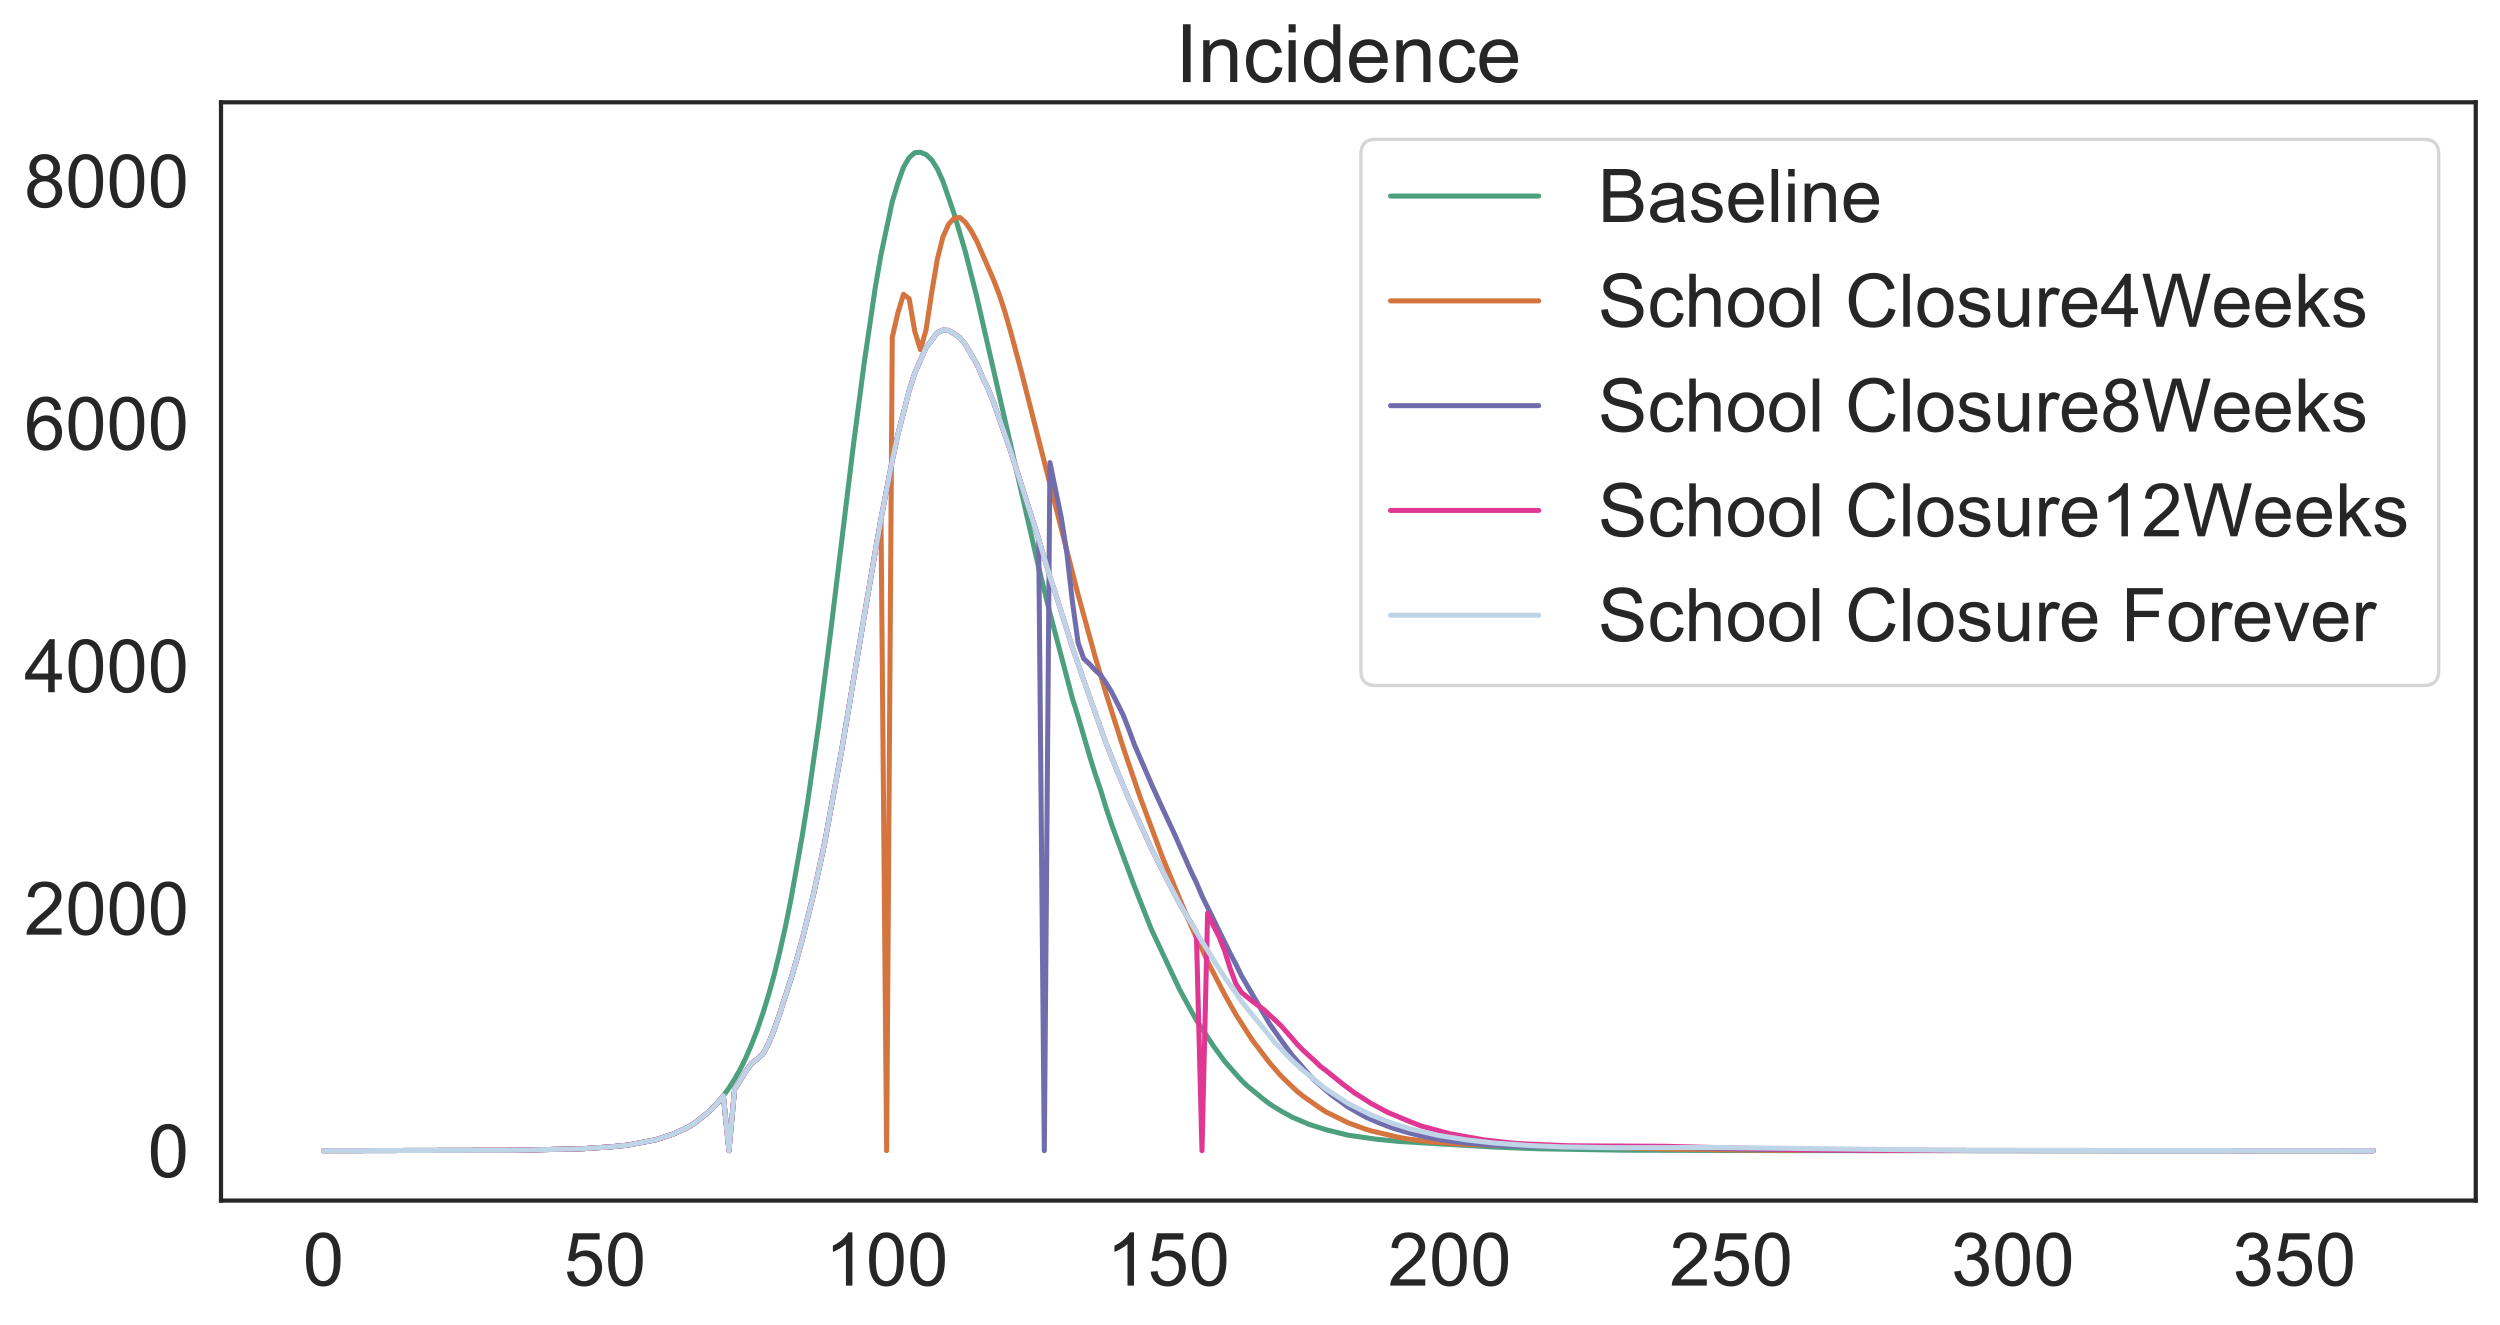 <?xml version="1.0" encoding="utf-8" standalone="no"?>
<!DOCTYPE svg PUBLIC "-//W3C//DTD SVG 1.1//EN"
  "http://www.w3.org/Graphics/SVG/1.1/DTD/svg11.dtd">
<!-- Created with matplotlib (https://matplotlib.org/) -->
<svg height="393.358pt" version="1.1" viewBox="0 0 742.436 393.358" width="742.436pt" xmlns="http://www.w3.org/2000/svg" xmlns:xlink="http://www.w3.org/1999/xlink">
 <defs>
  <style type="text/css">
*{stroke-linecap:butt;stroke-linejoin:round;}
  </style>
 </defs>
 <g id="figure_1">
  <g id="patch_1">
   <path d="M 0 393.358 
L 742.436 393.358 
L 742.436 0 
L 0 0 
z
" style="fill:#ffffff;"/>
  </g>
  <g id="axes_1">
   <g id="patch_2">
    <path d="M 65.636 356.539 
L 735.236 356.539 
L 735.236 30.379 
L 65.636 30.379 
z
" style="fill:#ffffff;"/>
   </g>
   <g id="matplotlib.axis_1">
    <g id="xtick_1">
     <g id="text_1">
      <!-- 0 -->
      <defs>
       <path d="M 4.156 35.297 
Q 4.156 48 6.766 55.734 
Q 9.375 63.484 14.516 67.672 
Q 19.672 71.875 27.484 71.875 
Q 33.25 71.875 37.594 69.547 
Q 41.938 67.234 44.766 62.859 
Q 47.609 58.5 49.219 52.219 
Q 50.828 45.953 50.828 35.297 
Q 50.828 22.703 48.234 14.969 
Q 45.656 7.234 40.5 3 
Q 35.359 -1.219 27.484 -1.219 
Q 17.141 -1.219 11.234 6.203 
Q 4.156 15.141 4.156 35.297 
z
M 13.188 35.297 
Q 13.188 17.672 17.312 11.828 
Q 21.438 6 27.484 6 
Q 33.547 6 37.672 11.859 
Q 41.797 17.719 41.797 35.297 
Q 41.797 52.984 37.672 58.781 
Q 33.547 64.594 27.391 64.594 
Q 21.344 64.594 17.719 59.469 
Q 13.188 52.938 13.188 35.297 
z
" id="ArialMT-48"/>
      </defs>
      <g style="fill:#262626;" transform="translate(89.956 381.786)scale(0.22 -0.22)">
       <use xlink:href="#ArialMT-48"/>
      </g>
     </g>
    </g>
    <g id="xtick_2">
     <g id="text_2">
      <!-- 50 -->
      <defs>
       <path d="M 4.156 18.75 
L 13.375 19.531 
Q 14.406 12.797 18.141 9.391 
Q 21.875 6 27.156 6 
Q 33.5 6 37.891 10.781 
Q 42.281 15.578 42.281 23.484 
Q 42.281 31 38.062 35.344 
Q 33.844 39.703 27 39.703 
Q 22.75 39.703 19.328 37.766 
Q 15.922 35.844 13.969 32.766 
L 5.719 33.844 
L 12.641 70.609 
L 48.25 70.609 
L 48.25 62.203 
L 19.672 62.203 
L 15.828 42.969 
Q 22.266 47.469 29.344 47.469 
Q 38.719 47.469 45.156 40.969 
Q 51.609 34.469 51.609 24.266 
Q 51.609 14.547 45.953 7.469 
Q 39.062 -1.219 27.156 -1.219 
Q 17.391 -1.219 11.203 4.25 
Q 5.031 9.719 4.156 18.75 
z
" id="ArialMT-53"/>
      </defs>
      <g style="fill:#262626;" transform="translate(167.455 381.786)scale(0.22 -0.22)">
       <use xlink:href="#ArialMT-53"/>
       <use x="55.615" xlink:href="#ArialMT-48"/>
      </g>
     </g>
    </g>
    <g id="xtick_3">
     <g id="text_3">
      <!-- 100 -->
      <defs>
       <path d="M 37.25 0 
L 28.469 0 
L 28.469 56 
Q 25.297 52.984 20.141 49.953 
Q 14.984 46.922 10.891 45.406 
L 10.891 53.906 
Q 18.266 57.375 23.781 62.297 
Q 29.297 67.234 31.594 71.875 
L 37.25 71.875 
z
" id="ArialMT-49"/>
      </defs>
      <g style="fill:#262626;" transform="translate(244.954 381.786)scale(0.22 -0.22)">
       <use xlink:href="#ArialMT-49"/>
       <use x="55.615" xlink:href="#ArialMT-48"/>
       <use x="111.23" xlink:href="#ArialMT-48"/>
      </g>
     </g>
    </g>
    <g id="xtick_4">
     <g id="text_4">
      <!-- 150 -->
      <g style="fill:#262626;" transform="translate(328.571 381.786)scale(0.22 -0.22)">
       <use xlink:href="#ArialMT-49"/>
       <use x="55.615" xlink:href="#ArialMT-53"/>
       <use x="111.23" xlink:href="#ArialMT-48"/>
      </g>
     </g>
    </g>
    <g id="xtick_5">
     <g id="text_5">
      <!-- 200 -->
      <defs>
       <path d="M 50.344 8.453 
L 50.344 0 
L 3.031 0 
Q 2.938 3.172 4.047 6.109 
Q 5.859 10.938 9.828 15.625 
Q 13.812 20.312 21.344 26.469 
Q 33.016 36.031 37.109 41.625 
Q 41.219 47.219 41.219 52.203 
Q 41.219 57.422 37.469 61 
Q 33.734 64.594 27.734 64.594 
Q 21.391 64.594 17.578 60.781 
Q 13.766 56.984 13.719 50.25 
L 4.688 51.172 
Q 5.609 61.281 11.656 66.578 
Q 17.719 71.875 27.938 71.875 
Q 38.234 71.875 44.234 66.156 
Q 50.25 60.453 50.25 52 
Q 50.25 47.703 48.484 43.547 
Q 46.734 39.406 42.656 34.812 
Q 38.578 30.219 29.109 22.219 
Q 21.188 15.578 18.938 13.203 
Q 16.703 10.844 15.234 8.453 
z
" id="ArialMT-50"/>
      </defs>
      <g style="fill:#262626;" transform="translate(412.187 381.786)scale(0.22 -0.22)">
       <use xlink:href="#ArialMT-50"/>
       <use x="55.615" xlink:href="#ArialMT-48"/>
       <use x="111.23" xlink:href="#ArialMT-48"/>
      </g>
     </g>
    </g>
    <g id="xtick_6">
     <g id="text_6">
      <!-- 250 -->
      <g style="fill:#262626;" transform="translate(495.803 381.786)scale(0.22 -0.22)">
       <use xlink:href="#ArialMT-50"/>
       <use x="55.615" xlink:href="#ArialMT-53"/>
       <use x="111.23" xlink:href="#ArialMT-48"/>
      </g>
     </g>
    </g>
    <g id="xtick_7">
     <g id="text_7">
      <!-- 300 -->
      <defs>
       <path d="M 4.203 18.891 
L 12.984 20.062 
Q 14.5 12.594 18.141 9.297 
Q 21.781 6 27 6 
Q 33.203 6 37.469 10.297 
Q 41.75 14.594 41.75 20.953 
Q 41.75 27 37.797 30.922 
Q 33.844 34.859 27.734 34.859 
Q 25.25 34.859 21.531 33.891 
L 22.516 41.609 
Q 23.391 41.5 23.922 41.5 
Q 29.547 41.5 34.031 44.422 
Q 38.531 47.359 38.531 53.469 
Q 38.531 58.297 35.25 61.469 
Q 31.984 64.656 26.812 64.656 
Q 21.688 64.656 18.266 61.422 
Q 14.844 58.203 13.875 51.766 
L 5.078 53.328 
Q 6.688 62.156 12.391 67.016 
Q 18.109 71.875 26.609 71.875 
Q 32.469 71.875 37.391 69.359 
Q 42.328 66.844 44.938 62.5 
Q 47.562 58.156 47.562 53.266 
Q 47.562 48.641 45.062 44.828 
Q 42.578 41.016 37.703 38.766 
Q 44.047 37.312 47.562 32.688 
Q 51.078 28.078 51.078 21.141 
Q 51.078 11.766 44.234 5.25 
Q 37.406 -1.266 26.953 -1.266 
Q 17.531 -1.266 11.297 4.344 
Q 5.078 9.969 4.203 18.891 
z
" id="ArialMT-51"/>
      </defs>
      <g style="fill:#262626;" transform="translate(579.42 381.786)scale(0.22 -0.22)">
       <use xlink:href="#ArialMT-51"/>
       <use x="55.615" xlink:href="#ArialMT-48"/>
       <use x="111.23" xlink:href="#ArialMT-48"/>
      </g>
     </g>
    </g>
    <g id="xtick_8">
     <g id="text_8">
      <!-- 350 -->
      <g style="fill:#262626;" transform="translate(663.036 381.786)scale(0.22 -0.22)">
       <use xlink:href="#ArialMT-51"/>
       <use x="55.615" xlink:href="#ArialMT-53"/>
       <use x="111.23" xlink:href="#ArialMT-48"/>
      </g>
     </g>
    </g>
   </g>
   <g id="matplotlib.axis_2">
    <g id="ytick_1">
     <g id="text_9">
      <!-- 0 -->
      <g style="fill:#262626;" transform="translate(43.902 349.587)scale(0.22 -0.22)">
       <use xlink:href="#ArialMT-48"/>
      </g>
     </g>
    </g>
    <g id="ytick_2">
     <g id="text_10">
      <!-- 2000 -->
      <g style="fill:#262626;" transform="translate(7.2 277.578)scale(0.22 -0.22)">
       <use xlink:href="#ArialMT-50"/>
       <use x="55.615" xlink:href="#ArialMT-48"/>
       <use x="111.23" xlink:href="#ArialMT-48"/>
       <use x="166.846" xlink:href="#ArialMT-48"/>
      </g>
     </g>
    </g>
    <g id="ytick_3">
     <g id="text_11">
      <!-- 4000 -->
      <defs>
       <path d="M 32.328 0 
L 32.328 17.141 
L 1.266 17.141 
L 1.266 25.203 
L 33.938 71.578 
L 41.109 71.578 
L 41.109 25.203 
L 50.781 25.203 
L 50.781 17.141 
L 41.109 17.141 
L 41.109 0 
z
M 32.328 25.203 
L 32.328 57.469 
L 9.906 25.203 
z
" id="ArialMT-52"/>
      </defs>
      <g style="fill:#262626;" transform="translate(7.2 205.569)scale(0.22 -0.22)">
       <use xlink:href="#ArialMT-52"/>
       <use x="55.615" xlink:href="#ArialMT-48"/>
       <use x="111.23" xlink:href="#ArialMT-48"/>
       <use x="166.846" xlink:href="#ArialMT-48"/>
      </g>
     </g>
    </g>
    <g id="ytick_4">
     <g id="text_12">
      <!-- 6000 -->
      <defs>
       <path d="M 49.75 54.047 
L 41.016 53.375 
Q 39.844 58.547 37.703 60.891 
Q 34.125 64.656 28.906 64.656 
Q 24.703 64.656 21.531 62.312 
Q 17.391 59.281 14.984 53.469 
Q 12.594 47.656 12.5 36.922 
Q 15.672 41.75 20.266 44.094 
Q 24.859 46.438 29.891 46.438 
Q 38.672 46.438 44.844 39.969 
Q 51.031 33.5 51.031 23.25 
Q 51.031 16.5 48.125 10.719 
Q 45.219 4.938 40.141 1.859 
Q 35.062 -1.219 28.609 -1.219 
Q 17.625 -1.219 10.688 6.859 
Q 3.766 14.938 3.766 33.5 
Q 3.766 54.25 11.422 63.672 
Q 18.109 71.875 29.438 71.875 
Q 37.891 71.875 43.281 67.141 
Q 48.688 62.406 49.75 54.047 
z
M 13.875 23.188 
Q 13.875 18.656 15.797 14.5 
Q 17.719 10.359 21.188 8.172 
Q 24.656 6 28.469 6 
Q 34.031 6 38.031 10.484 
Q 42.047 14.984 42.047 22.703 
Q 42.047 30.125 38.078 34.391 
Q 34.125 38.672 28.125 38.672 
Q 22.172 38.672 18.016 34.391 
Q 13.875 30.125 13.875 23.188 
z
" id="ArialMT-54"/>
      </defs>
      <g style="fill:#262626;" transform="translate(7.2 133.561)scale(0.22 -0.22)">
       <use xlink:href="#ArialMT-54"/>
       <use x="55.615" xlink:href="#ArialMT-48"/>
       <use x="111.23" xlink:href="#ArialMT-48"/>
       <use x="166.846" xlink:href="#ArialMT-48"/>
      </g>
     </g>
    </g>
    <g id="ytick_5">
     <g id="text_13">
      <!-- 8000 -->
      <defs>
       <path d="M 17.672 38.812 
Q 12.203 40.828 9.562 44.531 
Q 6.938 48.25 6.938 53.422 
Q 6.938 61.234 12.547 66.547 
Q 18.172 71.875 27.484 71.875 
Q 36.859 71.875 42.578 66.422 
Q 48.297 60.984 48.297 53.172 
Q 48.297 48.188 45.672 44.5 
Q 43.062 40.828 37.75 38.812 
Q 44.344 36.672 47.781 31.875 
Q 51.219 27.094 51.219 20.453 
Q 51.219 11.281 44.719 5.031 
Q 38.234 -1.219 27.641 -1.219 
Q 17.047 -1.219 10.547 5.047 
Q 4.047 11.328 4.047 20.703 
Q 4.047 27.688 7.594 32.391 
Q 11.141 37.109 17.672 38.812 
z
M 15.922 53.719 
Q 15.922 48.641 19.188 45.406 
Q 22.469 42.188 27.688 42.188 
Q 32.766 42.188 36.016 45.375 
Q 39.266 48.578 39.266 53.219 
Q 39.266 58.062 35.906 61.359 
Q 32.562 64.656 27.594 64.656 
Q 22.562 64.656 19.234 61.422 
Q 15.922 58.203 15.922 53.719 
z
M 13.094 20.656 
Q 13.094 16.891 14.875 13.375 
Q 16.656 9.859 20.172 7.922 
Q 23.688 6 27.734 6 
Q 34.031 6 38.125 10.047 
Q 42.234 14.109 42.234 20.359 
Q 42.234 26.703 38.016 30.859 
Q 33.797 35.016 27.438 35.016 
Q 21.234 35.016 17.156 30.906 
Q 13.094 26.812 13.094 20.656 
z
" id="ArialMT-56"/>
      </defs>
      <g style="fill:#262626;" transform="translate(7.2 61.552)scale(0.22 -0.22)">
       <use xlink:href="#ArialMT-56"/>
       <use x="55.615" xlink:href="#ArialMT-48"/>
       <use x="111.23" xlink:href="#ArialMT-48"/>
       <use x="166.846" xlink:href="#ArialMT-48"/>
      </g>
     </g>
    </g>
   </g>
   <g id="line2d_1">
    <path clip-path="url(#p13136c67df)" d="M 96.073 341.713 
L 152.932 341.603 
L 173 341.145 
L 181.361 340.587 
L 186.378 340.081 
L 194.74 338.485 
L 199.757 336.845 
L 203.102 335.337 
L 204.774 334.471 
L 206.446 333.417 
L 209.791 330.761 
L 211.463 329.243 
L 213.136 327.485 
L 214.808 325.442 
L 216.48 323.115 
L 218.153 320.457 
L 219.825 317.544 
L 221.497 314.118 
L 223.17 310.241 
L 224.842 305.934 
L 226.514 301.05 
L 228.186 295.655 
L 229.859 289.668 
L 231.531 282.848 
L 233.203 275.424 
L 234.876 267.154 
L 238.22 248.367 
L 239.893 237.884 
L 243.237 214.467 
L 246.582 188.432 
L 253.271 133.515 
L 256.616 107.959 
L 259.961 85.229 
L 261.633 75.609 
L 264.978 59.885 
L 266.65 54.354 
L 268.322 49.646 
L 269.995 46.819 
L 271.667 45.337 
L 273.339 45.204 
L 275.012 45.901 
L 276.684 47.463 
L 278.356 50.111 
L 280.029 53.834 
L 283.373 63.578 
L 286.718 74.892 
L 290.063 88.079 
L 308.458 168.509 
L 311.803 182.074 
L 318.492 207.467 
L 320.165 212.822 
L 323.509 224.266 
L 325.182 229.675 
L 326.854 234.597 
L 328.526 240.087 
L 330.198 245.086 
L 336.888 263.235 
L 341.905 275.943 
L 350.266 293.777 
L 353.611 299.948 
L 355.283 302.942 
L 360.3 310.551 
L 363.645 315.134 
L 366.99 318.95 
L 368.662 320.798 
L 370.334 322.43 
L 375.351 326.547 
L 377.024 327.825 
L 380.368 329.922 
L 383.713 331.753 
L 388.73 333.899 
L 393.747 335.484 
L 400.436 337.139 
L 408.798 338.326 
L 412.143 338.645 
L 415.487 338.98 
L 443.917 340.659 
L 457.295 341.17 
L 482.38 341.587 
L 534.222 341.707 
L 704.8 341.713 
L 704.8 341.713 
" style="fill:none;stroke:#4da07e;stroke-linecap:round;stroke-width:1.5;"/>
   </g>
   <g id="line2d_2">
    <path clip-path="url(#p13136c67df)" d="M 96.073 341.713 
L 152.932 341.603 
L 173 341.145 
L 181.361 340.587 
L 186.378 340.081 
L 194.74 338.485 
L 199.757 336.845 
L 203.102 335.337 
L 204.774 334.471 
L 206.446 333.417 
L 209.791 330.761 
L 211.463 329.243 
L 213.136 327.485 
L 214.808 325.442 
L 216.48 341.713 
L 218.153 323.548 
L 221.497 318.164 
L 223.17 315.82 
L 224.842 314.542 
L 226.514 313.074 
L 228.186 310.041 
L 229.859 305.935 
L 231.531 301.122 
L 234.876 290.771 
L 236.548 285.159 
L 238.22 279.112 
L 241.565 265.689 
L 244.91 250.267 
L 249.927 222.939 
L 256.616 183.217 
L 259.961 163.581 
L 261.633 154.102 
L 263.305 341.713 
L 264.978 100.172 
L 266.65 92.907 
L 268.322 87.39 
L 269.995 88.695 
L 271.667 98.444 
L 273.339 103.825 
L 275.012 97.95 
L 276.684 86.925 
L 278.356 77.015 
L 280.029 70.354 
L 281.701 66.606 
L 283.373 64.789 
L 285.046 64.577 
L 286.718 66.048 
L 288.39 68.495 
L 290.063 71.569 
L 295.08 83.152 
L 296.752 87.49 
L 298.424 92.59 
L 300.097 98.364 
L 303.441 110.856 
L 320.165 176.61 
L 325.182 194.875 
L 328.526 206.17 
L 333.543 221.944 
L 338.56 236.667 
L 345.249 254.64 
L 350.266 266.807 
L 353.611 274.68 
L 355.283 278.432 
L 356.956 281.798 
L 358.628 285.556 
L 363.645 295.26 
L 366.99 301.231 
L 370.334 306.478 
L 372.007 309.014 
L 377.024 315.614 
L 380.368 319.457 
L 383.713 322.698 
L 385.385 324.24 
L 387.058 325.582 
L 392.075 329.102 
L 393.747 330.192 
L 400.436 333.474 
L 405.453 335.299 
L 407.126 335.825 
L 415.487 337.784 
L 418.832 338.346 
L 423.849 338.974 
L 430.538 339.574 
L 435.555 339.865 
L 445.589 340.122 
L 470.674 340.532 
L 495.759 341.253 
L 530.878 341.654 
L 602.788 341.713 
L 704.8 341.713 
L 704.8 341.713 
" style="fill:none;stroke:#d4743e;stroke-linecap:round;stroke-width:1.5;"/>
   </g>
   <g id="line2d_3">
    <path clip-path="url(#p13136c67df)" d="M 96.073 341.713 
L 152.932 341.603 
L 173 341.145 
L 181.361 340.587 
L 186.378 340.081 
L 194.74 338.485 
L 199.757 336.845 
L 203.102 335.337 
L 204.774 334.471 
L 206.446 333.417 
L 209.791 330.761 
L 211.463 329.243 
L 213.136 327.485 
L 214.808 325.442 
L 216.48 341.713 
L 218.153 323.548 
L 221.497 318.164 
L 223.17 315.82 
L 224.842 314.542 
L 226.514 313.074 
L 228.186 310.041 
L 229.859 305.935 
L 231.531 301.122 
L 234.876 290.771 
L 236.548 285.159 
L 238.22 279.112 
L 241.565 265.689 
L 244.91 250.267 
L 249.927 222.939 
L 256.616 183.217 
L 259.961 163.581 
L 261.633 154.102 
L 264.978 136.747 
L 266.65 128.994 
L 269.995 115.996 
L 271.667 110.786 
L 275.012 103.193 
L 278.356 98.818 
L 280.029 98.021 
L 281.701 98.136 
L 283.373 99.137 
L 285.046 100.278 
L 286.718 102.361 
L 290.063 108.016 
L 291.735 111.925 
L 293.407 115.379 
L 295.08 119.547 
L 300.097 133.855 
L 306.786 154.868 
L 308.458 160.024 
L 310.131 341.713 
L 311.803 137.373 
L 315.148 153.614 
L 316.82 164.201 
L 318.492 178.793 
L 320.165 190.883 
L 321.837 195.604 
L 323.509 197.171 
L 325.182 198.971 
L 326.854 200.491 
L 328.526 202.892 
L 330.198 205.638 
L 333.543 212.305 
L 335.215 216.556 
L 336.888 221.147 
L 341.905 232.763 
L 345.249 240.108 
L 348.594 247.253 
L 353.611 258.61 
L 355.283 262.103 
L 356.956 266.059 
L 365.317 283.139 
L 366.99 286.283 
L 368.662 289.722 
L 377.024 304.045 
L 380.368 308.78 
L 383.713 313.339 
L 388.73 319.107 
L 390.402 320.857 
L 393.747 323.795 
L 395.419 325.191 
L 400.436 328.82 
L 405.453 331.674 
L 408.798 333.157 
L 412.143 334.476 
L 413.815 335.1 
L 418.832 336.541 
L 423.849 337.74 
L 428.866 338.606 
L 433.883 339.27 
L 437.227 339.601 
L 442.244 339.994 
L 452.278 340.441 
L 462.312 340.574 
L 467.329 340.517 
L 474.019 340.516 
L 480.708 340.45 
L 509.138 340.988 
L 522.516 341.325 
L 544.256 341.602 
L 611.15 341.712 
L 704.8 341.713 
L 704.8 341.713 
" style="fill:none;stroke:#716dad;stroke-linecap:round;stroke-width:1.5;"/>
   </g>
   <g id="line2d_4">
    <path clip-path="url(#p13136c67df)" d="M 96.073 341.713 
L 152.932 341.603 
L 173 341.145 
L 181.361 340.587 
L 186.378 340.081 
L 194.74 338.485 
L 199.757 336.845 
L 203.102 335.337 
L 204.774 334.471 
L 206.446 333.417 
L 209.791 330.761 
L 211.463 329.243 
L 213.136 327.485 
L 214.808 325.442 
L 216.48 341.713 
L 218.153 323.548 
L 221.497 318.164 
L 223.17 315.82 
L 224.842 314.542 
L 226.514 313.074 
L 228.186 310.041 
L 229.859 305.935 
L 231.531 301.122 
L 234.876 290.771 
L 236.548 285.159 
L 238.22 279.112 
L 241.565 265.689 
L 244.91 250.267 
L 249.927 222.939 
L 256.616 183.217 
L 259.961 163.581 
L 261.633 154.102 
L 264.978 136.747 
L 266.65 128.994 
L 269.995 115.996 
L 271.667 110.786 
L 275.012 103.193 
L 278.356 98.818 
L 280.029 98.021 
L 281.701 98.136 
L 283.373 99.137 
L 285.046 100.278 
L 286.718 102.361 
L 290.063 108.016 
L 291.735 111.925 
L 293.407 115.379 
L 295.08 119.547 
L 300.097 133.855 
L 306.786 154.868 
L 308.458 160.024 
L 311.803 171.298 
L 313.475 176.292 
L 318.492 192.357 
L 321.837 202.011 
L 328.526 220.898 
L 331.871 229.215 
L 335.215 237.166 
L 338.56 244.636 
L 341.905 251.95 
L 346.922 261.89 
L 350.266 268.261 
L 355.283 276.74 
L 356.956 341.713 
L 358.628 271.179 
L 360.3 274.822 
L 361.973 278.082 
L 363.645 282.259 
L 365.317 287.576 
L 366.99 292.072 
L 368.662 294.699 
L 372.007 297.43 
L 375.351 299.852 
L 380.368 304.544 
L 383.713 308.342 
L 385.385 310.284 
L 387.058 311.977 
L 390.402 315.029 
L 392.075 316.652 
L 393.747 317.895 
L 398.764 321.943 
L 402.109 324.449 
L 407.126 327.661 
L 412.143 330.355 
L 418.832 333.145 
L 422.177 334.436 
L 430.538 336.693 
L 440.572 338.486 
L 445.589 339.09 
L 450.606 339.607 
L 465.657 340.261 
L 479.036 340.347 
L 494.087 340.408 
L 530.878 341.332 
L 557.635 341.633 
L 704.8 341.713 
L 704.8 341.713 
" style="fill:none;stroke:#df3793;stroke-linecap:round;stroke-width:1.5;"/>
   </g>
   <g id="line2d_5">
    <path clip-path="url(#p13136c67df)" d="M 96.073 341.713 
L 152.932 341.603 
L 173 341.145 
L 181.361 340.587 
L 186.378 340.081 
L 194.74 338.485 
L 199.757 336.845 
L 203.102 335.337 
L 204.774 334.471 
L 206.446 333.417 
L 209.791 330.761 
L 211.463 329.243 
L 213.136 327.485 
L 214.808 325.442 
L 216.48 341.713 
L 218.153 323.548 
L 221.497 318.164 
L 223.17 315.82 
L 224.842 314.542 
L 226.514 313.074 
L 228.186 310.041 
L 229.859 305.935 
L 231.531 301.122 
L 234.876 290.771 
L 236.548 285.159 
L 238.22 279.112 
L 241.565 265.689 
L 244.91 250.267 
L 249.927 222.939 
L 256.616 183.217 
L 259.961 163.581 
L 261.633 154.102 
L 264.978 136.747 
L 266.65 128.994 
L 269.995 115.996 
L 271.667 110.786 
L 275.012 103.193 
L 278.356 98.818 
L 280.029 98.021 
L 281.701 98.136 
L 283.373 99.137 
L 285.046 100.278 
L 286.718 102.361 
L 290.063 108.016 
L 291.735 111.925 
L 293.407 115.379 
L 295.08 119.547 
L 300.097 133.855 
L 306.786 154.868 
L 308.458 160.024 
L 311.803 171.298 
L 313.475 176.292 
L 318.492 192.357 
L 321.837 202.011 
L 328.526 220.898 
L 331.871 229.215 
L 335.215 237.166 
L 338.56 244.636 
L 341.905 251.95 
L 346.922 261.89 
L 350.266 268.261 
L 355.283 276.74 
L 356.956 279.592 
L 363.645 290.19 
L 366.99 294.851 
L 368.662 297.353 
L 378.696 309.703 
L 383.713 314.932 
L 387.058 317.97 
L 393.747 323.397 
L 400.436 327.741 
L 407.126 331.088 
L 413.815 333.719 
L 418.832 335.268 
L 427.193 337.193 
L 435.555 338.524 
L 443.917 339.468 
L 453.951 340.176 
L 463.985 340.603 
L 479.036 340.835 
L 485.725 340.816 
L 494.087 340.812 
L 509.138 340.761 
L 582.72 341.636 
L 704.8 341.713 
L 704.8 341.713 
" style="fill:none;stroke:#bed4e7;stroke-linecap:round;stroke-width:1.5;"/>
   </g>
   <g id="patch_3">
    <path d="M 65.636 356.539 
L 65.636 30.379 
" style="fill:none;stroke:#262626;stroke-linecap:square;stroke-linejoin:miter;stroke-width:1.25;"/>
   </g>
   <g id="patch_4">
    <path d="M 735.236 356.539 
L 735.236 30.379 
" style="fill:none;stroke:#262626;stroke-linecap:square;stroke-linejoin:miter;stroke-width:1.25;"/>
   </g>
   <g id="patch_5">
    <path d="M 65.636 356.539 
L 735.236 356.539 
" style="fill:none;stroke:#262626;stroke-linecap:square;stroke-linejoin:miter;stroke-width:1.25;"/>
   </g>
   <g id="patch_6">
    <path d="M 65.636 30.379 
L 735.236 30.379 
" style="fill:none;stroke:#262626;stroke-linecap:square;stroke-linejoin:miter;stroke-width:1.25;"/>
   </g>
   <g id="text_14">
    <!-- Incidence -->
    <defs>
     <path d="M 9.328 0 
L 9.328 71.578 
L 18.797 71.578 
L 18.797 0 
z
" id="ArialMT-73"/>
     <path d="M 6.594 0 
L 6.594 51.859 
L 14.5 51.859 
L 14.5 44.484 
Q 20.219 53.031 31 53.031 
Q 35.688 53.031 39.625 51.344 
Q 43.562 49.656 45.516 46.922 
Q 47.469 44.188 48.25 40.438 
Q 48.734 37.984 48.734 31.891 
L 48.734 0 
L 39.938 0 
L 39.938 31.547 
Q 39.938 36.922 38.906 39.578 
Q 37.891 42.234 35.281 43.812 
Q 32.672 45.406 29.156 45.406 
Q 23.531 45.406 19.453 41.844 
Q 15.375 38.281 15.375 28.328 
L 15.375 0 
z
" id="ArialMT-110"/>
     <path d="M 40.438 19 
L 49.078 17.875 
Q 47.656 8.938 41.812 3.875 
Q 35.984 -1.172 27.484 -1.172 
Q 16.844 -1.172 10.375 5.781 
Q 3.906 12.75 3.906 25.734 
Q 3.906 34.125 6.688 40.422 
Q 9.469 46.734 15.156 49.875 
Q 20.844 53.031 27.547 53.031 
Q 35.984 53.031 41.359 48.75 
Q 46.734 44.484 48.25 36.625 
L 39.703 35.297 
Q 38.484 40.531 35.375 43.156 
Q 32.281 45.797 27.875 45.797 
Q 21.234 45.797 17.078 41.031 
Q 12.938 36.281 12.938 25.984 
Q 12.938 15.531 16.938 10.797 
Q 20.953 6.062 27.391 6.062 
Q 32.562 6.062 36.031 9.234 
Q 39.5 12.406 40.438 19 
z
" id="ArialMT-99"/>
     <path d="M 6.641 61.469 
L 6.641 71.578 
L 15.438 71.578 
L 15.438 61.469 
z
M 6.641 0 
L 6.641 51.859 
L 15.438 51.859 
L 15.438 0 
z
" id="ArialMT-105"/>
     <path d="M 40.234 0 
L 40.234 6.547 
Q 35.297 -1.172 25.734 -1.172 
Q 19.531 -1.172 14.328 2.25 
Q 9.125 5.672 6.266 11.797 
Q 3.422 17.922 3.422 25.875 
Q 3.422 33.641 6 39.969 
Q 8.594 46.297 13.766 49.656 
Q 18.953 53.031 25.344 53.031 
Q 30.031 53.031 33.688 51.047 
Q 37.359 49.078 39.656 45.906 
L 39.656 71.578 
L 48.391 71.578 
L 48.391 0 
z
M 12.453 25.875 
Q 12.453 15.922 16.641 10.984 
Q 20.844 6.062 26.562 6.062 
Q 32.328 6.062 36.344 10.766 
Q 40.375 15.484 40.375 25.141 
Q 40.375 35.797 36.266 40.766 
Q 32.172 45.75 26.172 45.75 
Q 20.312 45.75 16.375 40.969 
Q 12.453 36.188 12.453 25.875 
z
" id="ArialMT-100"/>
     <path d="M 42.094 16.703 
L 51.172 15.578 
Q 49.031 7.625 43.219 3.219 
Q 37.406 -1.172 28.375 -1.172 
Q 17 -1.172 10.328 5.828 
Q 3.656 12.844 3.656 25.484 
Q 3.656 38.578 10.391 45.797 
Q 17.141 53.031 27.875 53.031 
Q 38.281 53.031 44.875 45.953 
Q 51.469 38.875 51.469 26.031 
Q 51.469 25.25 51.422 23.688 
L 12.75 23.688 
Q 13.234 15.141 17.578 10.594 
Q 21.922 6.062 28.422 6.062 
Q 33.25 6.062 36.672 8.594 
Q 40.094 11.141 42.094 16.703 
z
M 13.234 30.906 
L 42.188 30.906 
Q 41.609 37.453 38.875 40.719 
Q 34.672 45.797 27.984 45.797 
Q 21.922 45.797 17.797 41.75 
Q 13.672 37.703 13.234 30.906 
z
" id="ArialMT-101"/>
    </defs>
    <g style="fill:#262626;" transform="translate(349.071 24.379)scale(0.24 -0.24)">
     <use xlink:href="#ArialMT-73"/>
     <use x="27.783" xlink:href="#ArialMT-110"/>
     <use x="83.398" xlink:href="#ArialMT-99"/>
     <use x="133.398" xlink:href="#ArialMT-105"/>
     <use x="155.615" xlink:href="#ArialMT-100"/>
     <use x="211.23" xlink:href="#ArialMT-101"/>
     <use x="266.846" xlink:href="#ArialMT-110"/>
     <use x="322.461" xlink:href="#ArialMT-99"/>
     <use x="372.461" xlink:href="#ArialMT-101"/>
    </g>
   </g>
   <g id="legend_1">
    <g id="patch_7">
     <path d="M 408.557 203.577 
L 719.836 203.577 
Q 724.236 203.577 724.236 199.177 
L 724.236 45.779 
Q 724.236 41.379 719.836 41.379 
L 408.557 41.379 
Q 404.157 41.379 404.157 45.779 
L 404.157 199.177 
Q 404.157 203.577 408.557 203.577 
z
" style="fill:#ffffff;opacity:0.8;stroke:#cccccc;stroke-linejoin:miter;"/>
    </g>
    <g id="line2d_6">
     <path d="M 412.957 58.226 
L 456.957 58.226 
" style="fill:none;stroke:#4da07e;stroke-linecap:round;stroke-width:1.5;"/>
    </g>
    <g id="line2d_7"/>
    <g id="text_15">
     <!-- Baseline -->
     <defs>
      <path d="M 7.328 0 
L 7.328 71.578 
L 34.188 71.578 
Q 42.391 71.578 47.344 69.406 
Q 52.297 67.234 55.094 62.719 
Q 57.906 58.203 57.906 53.266 
Q 57.906 48.688 55.422 44.625 
Q 52.938 40.578 47.906 38.094 
Q 54.391 36.188 57.875 31.594 
Q 61.375 27 61.375 20.75 
Q 61.375 15.719 59.25 11.391 
Q 57.125 7.078 54 4.734 
Q 50.875 2.391 46.156 1.188 
Q 41.453 0 34.625 0 
z
M 16.797 41.5 
L 32.281 41.5 
Q 38.578 41.5 41.312 42.328 
Q 44.922 43.406 46.75 45.891 
Q 48.578 48.391 48.578 52.156 
Q 48.578 55.719 46.875 58.422 
Q 45.172 61.141 41.984 62.141 
Q 38.812 63.141 31.109 63.141 
L 16.797 63.141 
z
M 16.797 8.453 
L 34.625 8.453 
Q 39.203 8.453 41.062 8.797 
Q 44.344 9.375 46.531 10.734 
Q 48.734 12.109 50.141 14.719 
Q 51.562 17.328 51.562 20.75 
Q 51.562 24.75 49.516 27.703 
Q 47.469 30.672 43.828 31.859 
Q 40.188 33.062 33.344 33.062 
L 16.797 33.062 
z
" id="ArialMT-66"/>
      <path d="M 40.438 6.391 
Q 35.547 2.25 31.031 0.531 
Q 26.516 -1.172 21.344 -1.172 
Q 12.797 -1.172 8.203 3 
Q 3.609 7.172 3.609 13.672 
Q 3.609 17.484 5.344 20.625 
Q 7.078 23.781 9.891 25.688 
Q 12.703 27.594 16.219 28.562 
Q 18.797 29.25 24.031 29.891 
Q 34.672 31.156 39.703 32.906 
Q 39.75 34.719 39.75 35.203 
Q 39.75 40.578 37.25 42.781 
Q 33.891 45.75 27.25 45.75 
Q 21.047 45.75 18.094 43.578 
Q 15.141 41.406 13.719 35.891 
L 5.125 37.062 
Q 6.297 42.578 8.984 45.969 
Q 11.672 49.359 16.75 51.188 
Q 21.828 53.031 28.516 53.031 
Q 35.156 53.031 39.297 51.469 
Q 43.453 49.906 45.406 47.531 
Q 47.359 45.172 48.141 41.547 
Q 48.578 39.312 48.578 33.453 
L 48.578 21.734 
Q 48.578 9.469 49.141 6.219 
Q 49.703 2.984 51.375 0 
L 42.188 0 
Q 40.828 2.734 40.438 6.391 
z
M 39.703 26.031 
Q 34.906 24.078 25.344 22.703 
Q 19.922 21.922 17.672 20.938 
Q 15.438 19.969 14.203 18.094 
Q 12.984 16.219 12.984 13.922 
Q 12.984 10.406 15.641 8.062 
Q 18.312 5.719 23.438 5.719 
Q 28.516 5.719 32.469 7.938 
Q 36.422 10.156 38.281 14.016 
Q 39.703 17 39.703 22.797 
z
" id="ArialMT-97"/>
      <path d="M 3.078 15.484 
L 11.766 16.844 
Q 12.5 11.625 15.844 8.844 
Q 19.188 6.062 25.203 6.062 
Q 31.25 6.062 34.172 8.516 
Q 37.109 10.984 37.109 14.312 
Q 37.109 17.281 34.516 19 
Q 32.719 20.172 25.531 21.969 
Q 15.875 24.422 12.141 26.203 
Q 8.406 27.984 6.469 31.125 
Q 4.547 34.281 4.547 38.094 
Q 4.547 41.547 6.125 44.5 
Q 7.719 47.469 10.453 49.422 
Q 12.5 50.922 16.031 51.969 
Q 19.578 53.031 23.641 53.031 
Q 29.734 53.031 34.344 51.266 
Q 38.969 49.516 41.156 46.5 
Q 43.359 43.5 44.188 38.484 
L 35.594 37.312 
Q 35.016 41.312 32.203 43.547 
Q 29.391 45.797 24.266 45.797 
Q 18.219 45.797 15.625 43.797 
Q 13.031 41.797 13.031 39.109 
Q 13.031 37.406 14.109 36.031 
Q 15.188 34.625 17.484 33.688 
Q 18.797 33.203 25.25 31.453 
Q 34.578 28.953 38.25 27.359 
Q 41.938 25.781 44.031 22.75 
Q 46.141 19.734 46.141 15.234 
Q 46.141 10.844 43.578 6.953 
Q 41.016 3.078 36.172 0.953 
Q 31.344 -1.172 25.25 -1.172 
Q 15.141 -1.172 9.844 3.031 
Q 4.547 7.234 3.078 15.484 
z
" id="ArialMT-115"/>
      <path d="M 6.391 0 
L 6.391 71.578 
L 15.188 71.578 
L 15.188 0 
z
" id="ArialMT-108"/>
     </defs>
     <g style="fill:#262626;" transform="translate(474.557 65.926)scale(0.22 -0.22)">
      <use xlink:href="#ArialMT-66"/>
      <use x="66.699" xlink:href="#ArialMT-97"/>
      <use x="122.314" xlink:href="#ArialMT-115"/>
      <use x="172.314" xlink:href="#ArialMT-101"/>
      <use x="227.93" xlink:href="#ArialMT-108"/>
      <use x="250.146" xlink:href="#ArialMT-105"/>
      <use x="272.363" xlink:href="#ArialMT-110"/>
      <use x="327.979" xlink:href="#ArialMT-101"/>
     </g>
    </g>
    <g id="line2d_8">
     <path d="M 412.957 89.346 
L 456.957 89.346 
" style="fill:none;stroke:#d4743e;stroke-linecap:round;stroke-width:1.5;"/>
    </g>
    <g id="line2d_9"/>
    <g id="text_16">
     <!-- School Closure4Weeks -->
     <defs>
      <path d="M 4.5 23 
L 13.422 23.781 
Q 14.062 18.406 16.375 14.969 
Q 18.703 11.531 23.578 9.406 
Q 28.469 7.281 34.578 7.281 
Q 39.984 7.281 44.141 8.891 
Q 48.297 10.5 50.312 13.297 
Q 52.344 16.109 52.344 19.438 
Q 52.344 22.797 50.391 25.312 
Q 48.438 27.828 43.953 29.547 
Q 41.062 30.672 31.203 33.031 
Q 21.344 35.406 17.391 37.5 
Q 12.25 40.188 9.734 44.156 
Q 7.234 48.141 7.234 53.078 
Q 7.234 58.5 10.297 63.203 
Q 13.375 67.922 19.281 70.359 
Q 25.203 72.797 32.422 72.797 
Q 40.375 72.797 46.453 70.234 
Q 52.547 67.672 55.812 62.688 
Q 59.078 57.719 59.328 51.422 
L 50.25 50.734 
Q 49.516 57.516 45.281 60.984 
Q 41.062 64.453 32.812 64.453 
Q 24.219 64.453 20.281 61.297 
Q 16.359 58.156 16.359 53.719 
Q 16.359 49.859 19.141 47.359 
Q 21.875 44.875 33.422 42.266 
Q 44.969 39.656 49.266 37.703 
Q 55.516 34.812 58.484 30.391 
Q 61.469 25.984 61.469 20.219 
Q 61.469 14.5 58.203 9.438 
Q 54.938 4.391 48.797 1.578 
Q 42.672 -1.219 35.016 -1.219 
Q 25.297 -1.219 18.719 1.609 
Q 12.156 4.438 8.422 10.125 
Q 4.688 15.828 4.5 23 
z
" id="ArialMT-83"/>
      <path d="M 6.594 0 
L 6.594 71.578 
L 15.375 71.578 
L 15.375 45.906 
Q 21.531 53.031 30.906 53.031 
Q 36.672 53.031 40.922 50.75 
Q 45.172 48.484 47 44.484 
Q 48.828 40.484 48.828 32.859 
L 48.828 0 
L 40.047 0 
L 40.047 32.859 
Q 40.047 39.453 37.188 42.453 
Q 34.328 45.453 29.109 45.453 
Q 25.203 45.453 21.75 43.422 
Q 18.312 41.406 16.844 37.938 
Q 15.375 34.469 15.375 28.375 
L 15.375 0 
z
" id="ArialMT-104"/>
      <path d="M 3.328 25.922 
Q 3.328 40.328 11.328 47.266 
Q 18.016 53.031 27.641 53.031 
Q 38.328 53.031 45.109 46.016 
Q 51.906 39.016 51.906 26.656 
Q 51.906 16.656 48.906 10.906 
Q 45.906 5.172 40.156 2 
Q 34.422 -1.172 27.641 -1.172 
Q 16.75 -1.172 10.031 5.812 
Q 3.328 12.797 3.328 25.922 
z
M 12.359 25.922 
Q 12.359 15.969 16.703 11.016 
Q 21.047 6.062 27.641 6.062 
Q 34.188 6.062 38.531 11.031 
Q 42.875 16.016 42.875 26.219 
Q 42.875 35.844 38.5 40.797 
Q 34.125 45.75 27.641 45.75 
Q 21.047 45.75 16.703 40.812 
Q 12.359 35.891 12.359 25.922 
z
" id="ArialMT-111"/>
      <path id="ArialMT-32"/>
      <path d="M 58.797 25.094 
L 68.266 22.703 
Q 65.281 11.031 57.547 4.906 
Q 49.812 -1.219 38.625 -1.219 
Q 27.047 -1.219 19.797 3.484 
Q 12.547 8.203 8.766 17.141 
Q 4.984 26.078 4.984 36.328 
Q 4.984 47.516 9.25 55.828 
Q 13.531 64.156 21.406 68.469 
Q 29.297 72.797 38.766 72.797 
Q 49.516 72.797 56.828 67.328 
Q 64.156 61.859 67.047 51.953 
L 57.719 49.75 
Q 55.219 57.562 50.484 61.125 
Q 45.75 64.703 38.578 64.703 
Q 30.328 64.703 24.781 60.734 
Q 19.234 56.781 16.984 50.109 
Q 14.75 43.453 14.75 36.375 
Q 14.75 27.25 17.406 20.438 
Q 20.062 13.625 25.672 10.25 
Q 31.297 6.891 37.844 6.891 
Q 45.797 6.891 51.312 11.469 
Q 56.844 16.062 58.797 25.094 
z
" id="ArialMT-67"/>
      <path d="M 40.578 0 
L 40.578 7.625 
Q 34.516 -1.172 24.125 -1.172 
Q 19.531 -1.172 15.547 0.578 
Q 11.578 2.344 9.641 5 
Q 7.719 7.672 6.938 11.531 
Q 6.391 14.109 6.391 19.734 
L 6.391 51.859 
L 15.188 51.859 
L 15.188 23.094 
Q 15.188 16.219 15.719 13.812 
Q 16.547 10.359 19.234 8.375 
Q 21.922 6.391 25.875 6.391 
Q 29.828 6.391 33.297 8.422 
Q 36.766 10.453 38.203 13.938 
Q 39.656 17.438 39.656 24.078 
L 39.656 51.859 
L 48.438 51.859 
L 48.438 0 
z
" id="ArialMT-117"/>
      <path d="M 6.5 0 
L 6.5 51.859 
L 14.406 51.859 
L 14.406 44 
Q 17.438 49.516 20 51.266 
Q 22.562 53.031 25.641 53.031 
Q 30.078 53.031 34.672 50.203 
L 31.641 42.047 
Q 28.422 43.953 25.203 43.953 
Q 22.312 43.953 20.016 42.219 
Q 17.719 40.484 16.75 37.406 
Q 15.281 32.719 15.281 27.156 
L 15.281 0 
z
" id="ArialMT-114"/>
      <path d="M 20.219 0 
L 1.219 71.578 
L 10.938 71.578 
L 21.828 24.656 
Q 23.578 17.281 24.859 10.016 
Q 27.594 21.484 28.078 23.25 
L 41.703 71.578 
L 53.125 71.578 
L 63.375 35.359 
Q 67.234 21.875 68.953 10.016 
Q 70.312 16.797 72.516 25.594 
L 83.734 71.578 
L 93.266 71.578 
L 73.641 0 
L 64.5 0 
L 49.422 54.547 
Q 47.516 61.375 47.172 62.938 
Q 46.047 58.016 45.062 54.547 
L 29.891 0 
z
" id="ArialMT-87"/>
      <path d="M 6.641 0 
L 6.641 71.578 
L 15.438 71.578 
L 15.438 30.766 
L 36.234 51.859 
L 47.609 51.859 
L 27.781 32.625 
L 49.609 0 
L 38.766 0 
L 21.625 26.516 
L 15.438 20.562 
L 15.438 0 
z
" id="ArialMT-107"/>
     </defs>
     <g style="fill:#262626;" transform="translate(474.557 97.046)scale(0.22 -0.22)">
      <use xlink:href="#ArialMT-83"/>
      <use x="66.699" xlink:href="#ArialMT-99"/>
      <use x="116.699" xlink:href="#ArialMT-104"/>
      <use x="172.314" xlink:href="#ArialMT-111"/>
      <use x="227.93" xlink:href="#ArialMT-111"/>
      <use x="283.545" xlink:href="#ArialMT-108"/>
      <use x="305.762" xlink:href="#ArialMT-32"/>
      <use x="333.545" xlink:href="#ArialMT-67"/>
      <use x="405.762" xlink:href="#ArialMT-108"/>
      <use x="427.979" xlink:href="#ArialMT-111"/>
      <use x="483.594" xlink:href="#ArialMT-115"/>
      <use x="533.594" xlink:href="#ArialMT-117"/>
      <use x="589.209" xlink:href="#ArialMT-114"/>
      <use x="622.51" xlink:href="#ArialMT-101"/>
      <use x="678.125" xlink:href="#ArialMT-52"/>
      <use x="733.74" xlink:href="#ArialMT-87"/>
      <use x="828.109" xlink:href="#ArialMT-101"/>
      <use x="883.725" xlink:href="#ArialMT-101"/>
      <use x="939.34" xlink:href="#ArialMT-107"/>
      <use x="989.34" xlink:href="#ArialMT-115"/>
     </g>
    </g>
    <g id="line2d_10">
     <path d="M 412.957 120.465 
L 456.957 120.465 
" style="fill:none;stroke:#716dad;stroke-linecap:round;stroke-width:1.5;"/>
    </g>
    <g id="line2d_11"/>
    <g id="text_17">
     <!-- School Closure8Weeks -->
     <g style="fill:#262626;" transform="translate(474.557 128.165)scale(0.22 -0.22)">
      <use xlink:href="#ArialMT-83"/>
      <use x="66.699" xlink:href="#ArialMT-99"/>
      <use x="116.699" xlink:href="#ArialMT-104"/>
      <use x="172.314" xlink:href="#ArialMT-111"/>
      <use x="227.93" xlink:href="#ArialMT-111"/>
      <use x="283.545" xlink:href="#ArialMT-108"/>
      <use x="305.762" xlink:href="#ArialMT-32"/>
      <use x="333.545" xlink:href="#ArialMT-67"/>
      <use x="405.762" xlink:href="#ArialMT-108"/>
      <use x="427.979" xlink:href="#ArialMT-111"/>
      <use x="483.594" xlink:href="#ArialMT-115"/>
      <use x="533.594" xlink:href="#ArialMT-117"/>
      <use x="589.209" xlink:href="#ArialMT-114"/>
      <use x="622.51" xlink:href="#ArialMT-101"/>
      <use x="678.125" xlink:href="#ArialMT-56"/>
      <use x="733.74" xlink:href="#ArialMT-87"/>
      <use x="828.109" xlink:href="#ArialMT-101"/>
      <use x="883.725" xlink:href="#ArialMT-101"/>
      <use x="939.34" xlink:href="#ArialMT-107"/>
      <use x="989.34" xlink:href="#ArialMT-115"/>
     </g>
    </g>
    <g id="line2d_12">
     <path d="M 412.957 151.585 
L 456.957 151.585 
" style="fill:none;stroke:#df3793;stroke-linecap:round;stroke-width:1.5;"/>
    </g>
    <g id="line2d_13"/>
    <g id="text_18">
     <!-- School Closure12Weeks -->
     <g style="fill:#262626;" transform="translate(474.557 159.285)scale(0.22 -0.22)">
      <use xlink:href="#ArialMT-83"/>
      <use x="66.699" xlink:href="#ArialMT-99"/>
      <use x="116.699" xlink:href="#ArialMT-104"/>
      <use x="172.314" xlink:href="#ArialMT-111"/>
      <use x="227.93" xlink:href="#ArialMT-111"/>
      <use x="283.545" xlink:href="#ArialMT-108"/>
      <use x="305.762" xlink:href="#ArialMT-32"/>
      <use x="333.545" xlink:href="#ArialMT-67"/>
      <use x="405.762" xlink:href="#ArialMT-108"/>
      <use x="427.979" xlink:href="#ArialMT-111"/>
      <use x="483.594" xlink:href="#ArialMT-115"/>
      <use x="533.594" xlink:href="#ArialMT-117"/>
      <use x="589.209" xlink:href="#ArialMT-114"/>
      <use x="622.51" xlink:href="#ArialMT-101"/>
      <use x="678.125" xlink:href="#ArialMT-49"/>
      <use x="733.74" xlink:href="#ArialMT-50"/>
      <use x="789.355" xlink:href="#ArialMT-87"/>
      <use x="883.725" xlink:href="#ArialMT-101"/>
      <use x="939.34" xlink:href="#ArialMT-101"/>
      <use x="994.955" xlink:href="#ArialMT-107"/>
      <use x="1044.955" xlink:href="#ArialMT-115"/>
     </g>
    </g>
    <g id="line2d_14">
     <path d="M 412.957 182.705 
L 456.957 182.705 
" style="fill:none;stroke:#bed4e7;stroke-linecap:round;stroke-width:1.5;"/>
    </g>
    <g id="line2d_15"/>
    <g id="text_19">
     <!-- School Closure Forever -->
     <defs>
      <path d="M 8.203 0 
L 8.203 71.578 
L 56.5 71.578 
L 56.5 63.141 
L 17.672 63.141 
L 17.672 40.969 
L 51.266 40.969 
L 51.266 32.516 
L 17.672 32.516 
L 17.672 0 
z
" id="ArialMT-70"/>
      <path d="M 21 0 
L 1.266 51.859 
L 10.547 51.859 
L 21.688 20.797 
Q 23.484 15.766 25 10.359 
Q 26.172 14.453 28.266 20.219 
L 39.797 51.859 
L 48.828 51.859 
L 29.203 0 
z
" id="ArialMT-118"/>
     </defs>
     <g style="fill:#262626;" transform="translate(474.557 190.405)scale(0.22 -0.22)">
      <use xlink:href="#ArialMT-83"/>
      <use x="66.699" xlink:href="#ArialMT-99"/>
      <use x="116.699" xlink:href="#ArialMT-104"/>
      <use x="172.314" xlink:href="#ArialMT-111"/>
      <use x="227.93" xlink:href="#ArialMT-111"/>
      <use x="283.545" xlink:href="#ArialMT-108"/>
      <use x="305.762" xlink:href="#ArialMT-32"/>
      <use x="333.545" xlink:href="#ArialMT-67"/>
      <use x="405.762" xlink:href="#ArialMT-108"/>
      <use x="427.979" xlink:href="#ArialMT-111"/>
      <use x="483.594" xlink:href="#ArialMT-115"/>
      <use x="533.594" xlink:href="#ArialMT-117"/>
      <use x="589.209" xlink:href="#ArialMT-114"/>
      <use x="622.51" xlink:href="#ArialMT-101"/>
      <use x="678.125" xlink:href="#ArialMT-32"/>
      <use x="705.908" xlink:href="#ArialMT-70"/>
      <use x="766.992" xlink:href="#ArialMT-111"/>
      <use x="822.607" xlink:href="#ArialMT-114"/>
      <use x="855.908" xlink:href="#ArialMT-101"/>
      <use x="911.523" xlink:href="#ArialMT-118"/>
      <use x="961.523" xlink:href="#ArialMT-101"/>
      <use x="1017.139" xlink:href="#ArialMT-114"/>
     </g>
    </g>
   </g>
  </g>
 </g>
 <defs>
  <clipPath id="p13136c67df">
   <rect height="326.16" width="669.6" x="65.636" y="30.379"/>
  </clipPath>
 </defs>
</svg>
